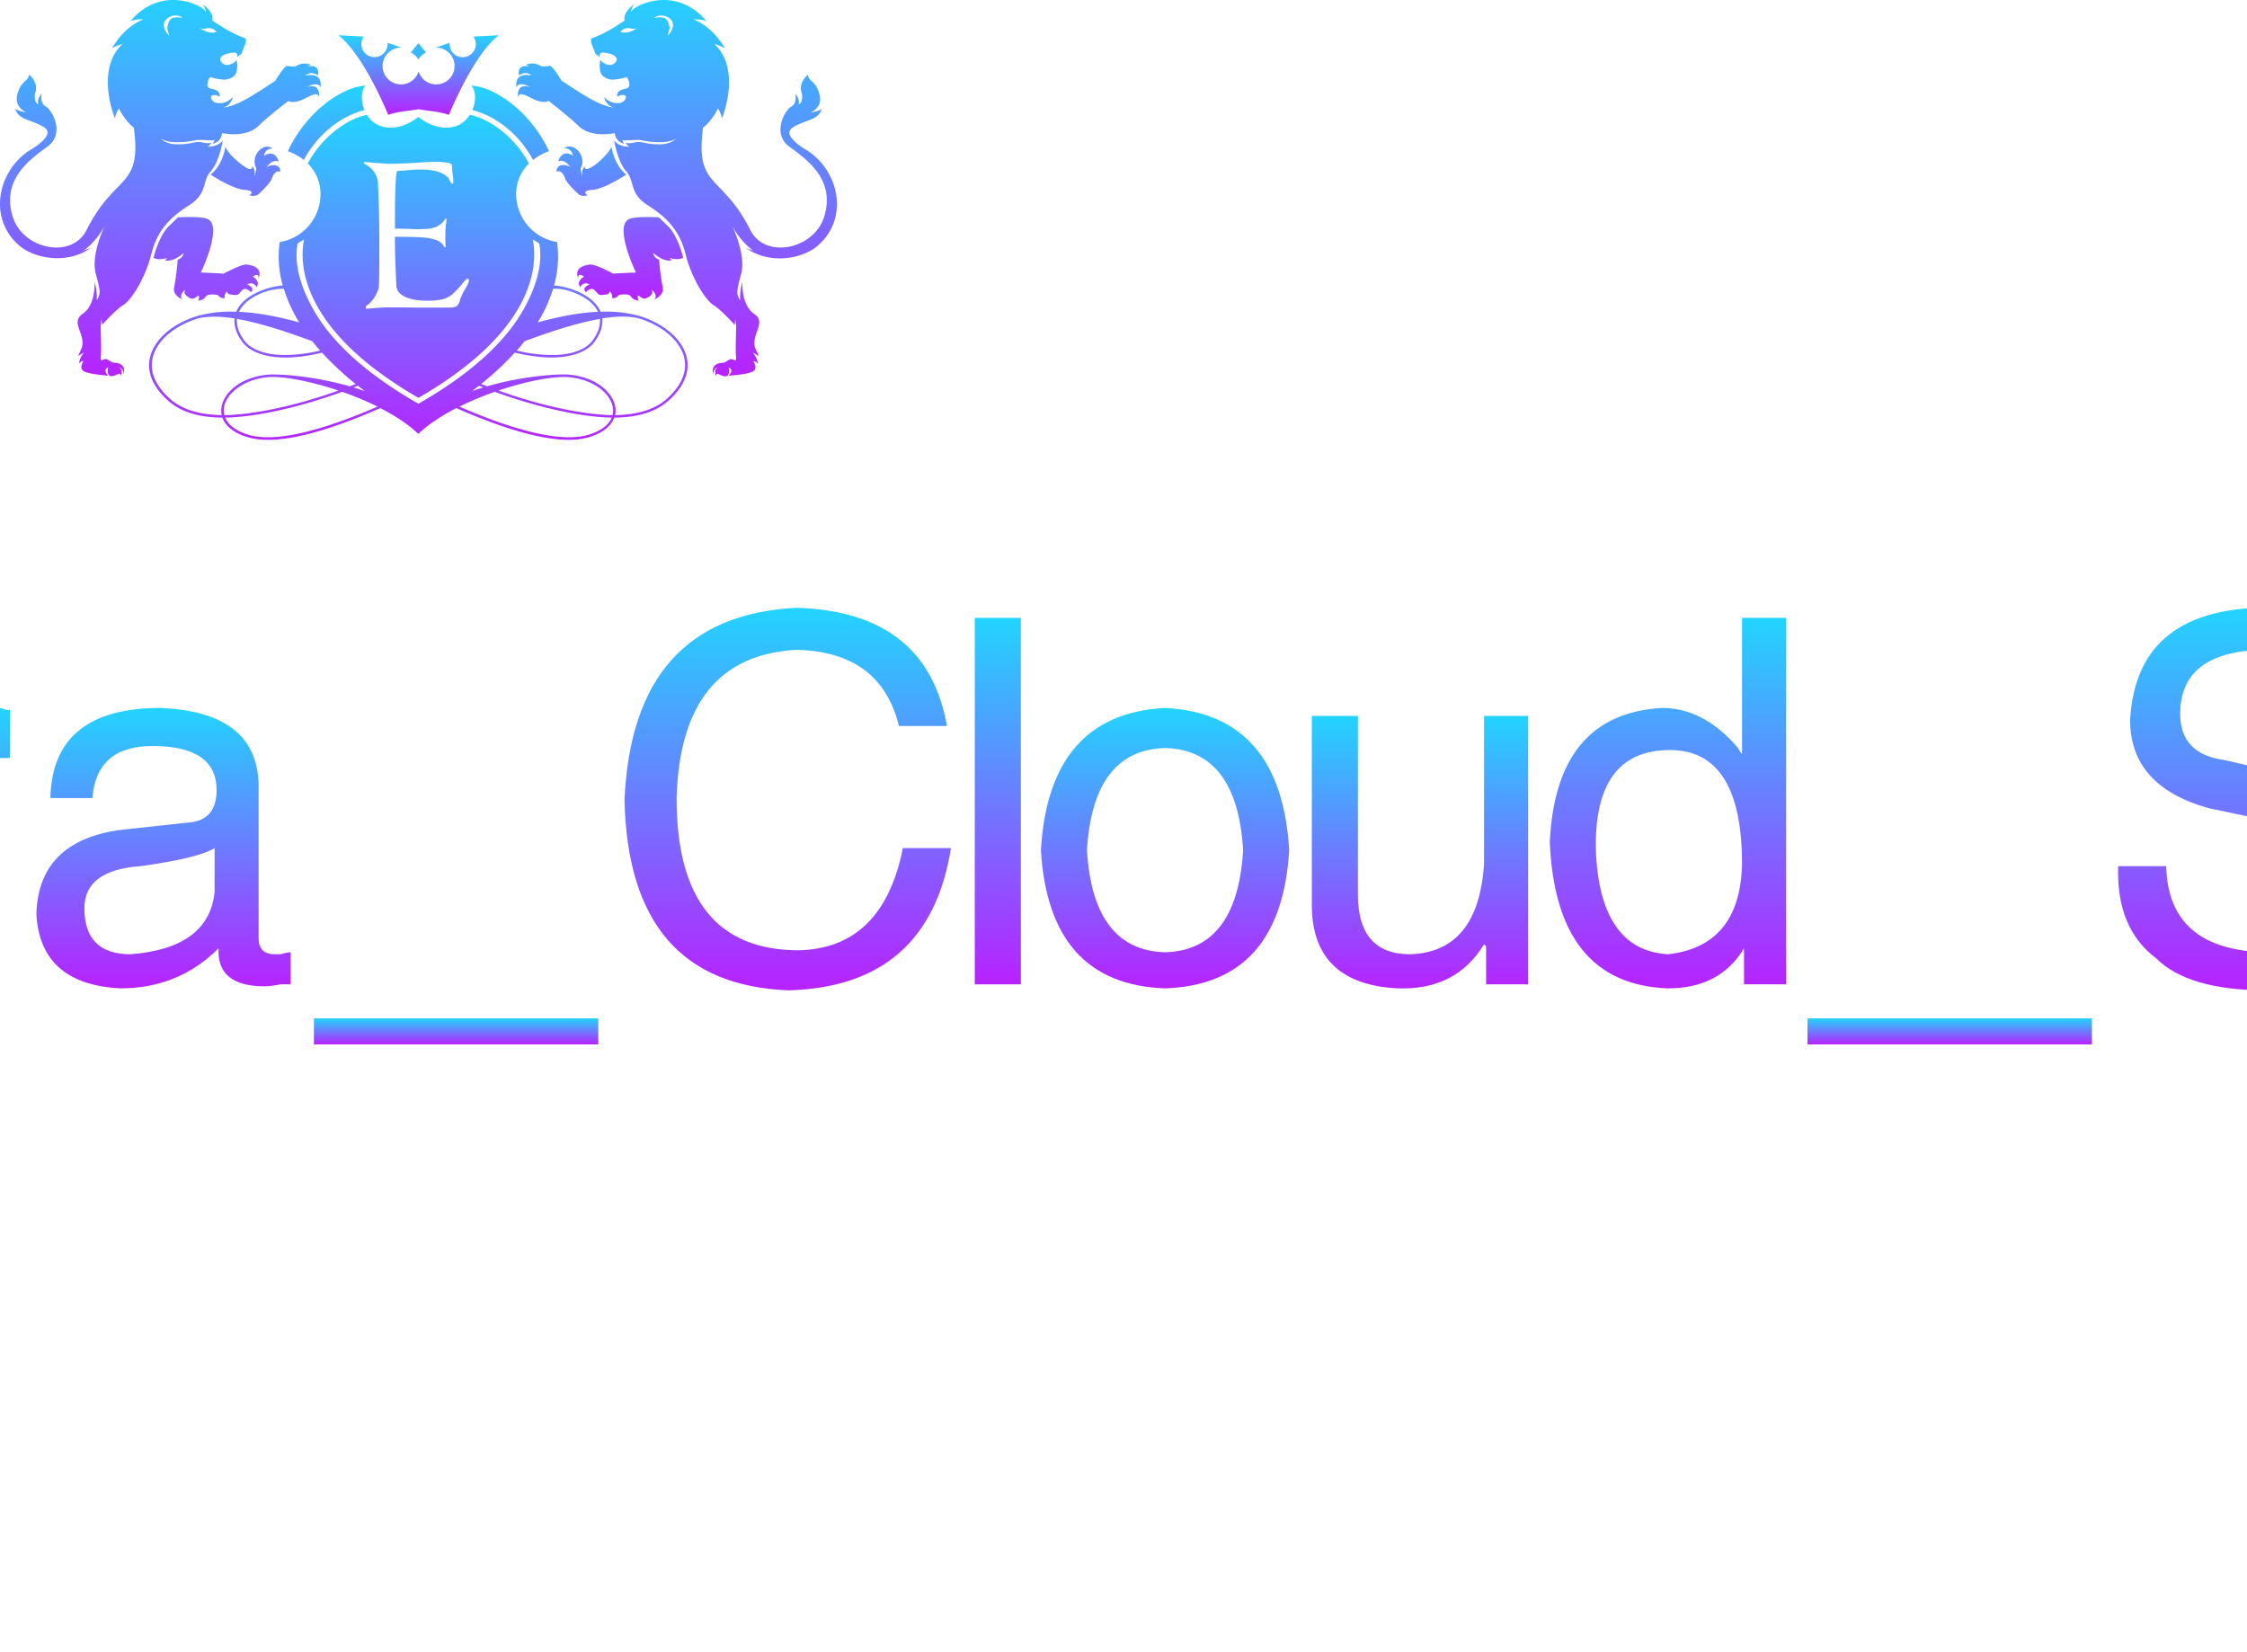 <svg data-v-0dd9719b="" version="1.0" xmlns="http://www.w3.org/2000/svg" xmlns:xlink="http://www.w3.org/1999/xlink" width="100%" height="100%" viewBox="0 0 340 250" preserveAspectRatio="xMidYMid meet" color-interpolation-filters="sRGB" style="margin: auto;"> <rect data-v-0dd9719b="" x="0" y="0" width="100%" height="100%" fill="none" fill-opacity="1" class="background"></rect> <!----> <g data-v-0dd9719b="" fill="#b722ff" class="iconlinesvg-g iconlinesvg" transform="translate(-198.501,91.725)"><g class="tp-name" fill="url(#6e5070f8-615a-49ac-a54e-71e6f4d9c800)"><g transform="translate(0, 0)"><g mask="url(#7f1f3fea-67de-4e7e-b0bc-19398dfe5621)"><g class="imagesvg"><g><rect fill="url(#6e5070f8-615a-49ac-a54e-71e6f4d9c800)" fill-opacity="0" stroke-width="2" x="0" y="0" width="126.638" height="66.551" class="image-rect"></rect> <svg x="0" y="0" width="126.638" height="66.551" filtersec="colorsb4001011926" class="image-svg-svg primary" style="overflow: visible;"><svg data-name="0fb12958-8c27-4b95-a16f-2c2f08c8c6c1" xmlns="http://www.w3.org/2000/svg" viewBox="0 0.003 493.69 259.445"><title>33</title><path d="M278.65 64.9c13.88 3.61 27.59 14.17 35.78 29.44a32.52 32.52 0 0 1 9.45-5.13c-10.26-22.2-30.94-37.82-45.88-38.7 2.81 3.02 2.87 9.08.65 14.39zM215 64.9c-13.88 3.61-27.59 14.17-35.78 29.44a32.58 32.58 0 0 0-9.43-5.13c10.26-22.2 30.94-37.82 45.83-38.7-2.74 3.02-2.81 9.08-.62 14.39zM346.59 115.2s-4.44-2.67 2.84-3.2 20-9 20-9c-7.46-6-8.7-16.49-8.7-16.49-2.15 5.5-16.27 17.57-15.9 11.5-1.38 1.68-1.59 3.78-1.33 6.75l-1.06-5.33c4.08-6.8-3.74-16.09-9.59-12 5 .27 5 4.35 5 4.35-6.66-4.18-8.53 3.37-8.53 3.37 3.32-1.08 5.46 1.32 7.11 3.29-6.15-2.86-8.48.53-8 2.84 2.28-1.17 4.27 1.75 5 4.18 1.15 3 7.55 8.79 7.55 8.79 1.3 1.38 3.29 1.57 5.61.95zM388.62 128.21s-12.76-.78-17.16.85c-9.86 3.64 3.68 31.72 3.68 31.72s-13.35.45-13.18.72-10.6-5.88-14-5.44-9.48 1.87-6.82 8.27c0 0-.8-4 3.38-1.16 0 0-4.8 2.49-2.31 6.22 0 0 2-3.82 5.6-1.51 0 0-5 1.51-2.22 4.53 0 0 3-3.55 5.33-1.07s2 2.94 5.33 2.58 2.75-.91 3.64-1.91c0 0 1.78 2 1.06 3.73 0 0 1.85.89 4.26-1.78 0 0 5.69-1.07 6.94.89s3 2.22 4.62 2.49a4.44 4.44 0 0 1-.58-2.52c.34-1.8 2.4 2.59 5.47.92s3.55-3.11 2.84-4.44 4.53 3.29 1.16 5.51c0 0 6.3-2.49 5.24-7.28a153.59 153.59 0 0 1-2.09-16.26c.09-.27-3.11-.8-3.47-4.09 0 0 5.77 5.6 11 4.35l-1.53-1.4s5.42 1.74 8.17-.13c0 0-2.53-11.21-8.13-17.78z" fill="url(#6e5070f8-615a-49ac-a54e-71e6f4d9c800)"></path><path d="M486.1 128.01c-6.11 19.21-34.79 25-43.48 7.7-16.81-33.47-32.73-24.27-27.88-60.45 2.73-1.84 7.15-7.54 8.72-11.27 0 0 2.37 3.41 2.28 6 0 .53 12.17-28.8-4.38-44.07a33.52 33.52 0 0 1 6.24 2.5c-2.27-3.75-8.2-12.85-18.4-16.94a17.63 17.63 0 0 1 7.4 1s-12.46-17.76-35.27-10.9c0 0-8.06 2.61-8.88 5.51 0 0-.61-1.34 1.65-4.58 0 0-6.86 4.58-5.64 9.58-7.45 5-12.14 7.83-19.53 10.53-.85 1.54-.11 2.88 2.35 9.19l2.46 1.82s-.62-2.25 1.32-2.57 12.43 1.62 7.43 6.26c-3 2.77-8.45-1-8.3-2.15a14.84 14.84 0 0 0 0 7.18c.94 4.18 6.81 4.66 6.81 4.66a32 32 0 0 0 8.51-1.51c.77.68 1.27 1.27 1.82 4.31a2.51 2.51 0 0 1-1.82 2.43c-5 .85-5.71 2.67-5.43 4.88a6.16 6.16 0 0 1 3.7-1.11c2.85.37 1.09 4.06-1.79 4.63-2.61.5-6.13.27-9.68-3.46 0 0 1 5.16 5.87 6.26-7.59-.77-15.81-5.86-30.91-15.86 0 0-5.42-9.15-7.11-8.71a21.19 21.19 0 0 1-4.62.36c-5-3.29-9.15-1-9.15-1l1.78 1c-7.82-1.51-6 5.21-6 5.21 4.66-3.06 7.29.11 7.29.11-11.1-2.21-8.71 7.29-8.71 7.29.4-3.65 5.64-1.84 7.73-.53-8.26-2.58-6.93 6-6.93 6 .72-3.22 4-1.42 8.88 1.06 6.4 3.1 9.15 1.16 9.15 1.16S335.81 68.9 341 74.07c7.65 7.7 21.68 4.44 21.68 4.44.44 4.13 3 5.38 5.42 6.4 0 0-1.2-2.49-.93-2.49.88.81 2.13.25 10 .08 8.18 1.79 17.14 2.15 21.54-.7 0 0-2.71 3.24-9.37 3.33-9 .12-10.62-2.18-15-1.11s-5.47-.05-5.47-.05a6.31 6.31 0 0 0 2.4 2.58c-6.48.18-9-3.68-9-3.68s2 12.57 7.17 18.25S371 114.01 382 121.01s18.83 14.57 22.39 28.87 11.82 27.27 16.61 30.2c3.88 2.37 10.14 9.1 12.4 11.61l.35-3.44.51 4.39s-.47 15.15-.11 17.55-.62 2.4-.62 2.4c-2.4-1.25-3.11-.53-3.11-.53l-3.2 1.87c-9.68.18-6.13 7.46-6.13 7.46a3.71 3.71 0 0 1 2.25-4.74h.14c-2.61 1.39-1.23 5.33-1.23 5.33.27-3.29 2.4-.09 5.59 0s2-5.24 2-5.24c3.82 2-.62 5 .18 4.89s9.77-.62 13.68-2.31.62-6.31.62-6.31a2.69 2.69 0 0 1 2.49 1.6c.53-2.49-2.67-6.66-2.67-6.66l3.46 2.13-1.6-3.55c-4.26-8.44 6.84-15.9-1.06-21.32s-7-18.74-7-18.74c-1.69 4.71-1.33 10.84-1.33 10.84-1.69-3.73-2.93-3.2.53-15.55 2.62-9.34-2.48-22.48-5.12-28.33a44.15 44.15 0 0 0 12.32 14.47l-4.27-1.6c14.86 10.5 34.58 5.84 42.73-1.77 18-16 12.14-43.39-6.29-55.54 0 0-16.38-9-8.87-13.76s15-4.1 17.06-10.92a15.14 15.14 0 0 1-6.48 2s7.51-2.73 5.12-10.92-5.8-6.48-6.82-11.26c0 0-6.14 4.78-3.41 11.26 0 0 .68 5.46-2 6.14 0 0 1-3.07-2-6.14 0 0 1.36 5.46-2.39 7.51s-11.6 16-1 23.7 27.28 19.58 20.38 41.41zm-110.78-111c-1.63.79-5.24 3.18-9.36 1.85a5.57 5.57 0 0 1 5.3-2.21c1.74.29 2.27.53 3.53.29a5.54 5.54 0 0 0 1.7-.58 9.3 9.3 0 0 1-1.17.65zm18.49 4.23l1.19-4.72s-.5-4.49-2.67-5.69-6.3-.25-6.3-.25c3.68-3.93 16.97.62 7.78 10.62zM147.08 115.2s4.44-2.67-2.84-3.2-20-9-20-9c7.46-6 8.7-16.49 8.7-16.49 1.87 4.8 9.51 10.9 12.79 12.67s3.11-1.17 3.11-1.17c1.38 1.68 1.59 3.78 1.33 6.75l1.06-5.33a9 9 0 0 1 1.45-10.42c4-4.44 8.17-1.51 8.17-1.51-5 .27-5 4.35-5 4.35 6.66-4.18 8.53 3.37 8.53 3.37-3.33-1.08-5.46 1.32-7.11 3.29 6.15-2.86 8.48.53 8 2.84-2.28-1.17-4.28 1.75-5 4.18-1.15 3-7.55 8.79-7.55 8.79-1.33 1.31-3.31 1.5-5.64.88zM105 128.21s12.75-.78 17.15.85c9.86 3.64-3.68 31.72-3.68 31.72s13.35.45 13.17.72 10.61-5.88 14-5.44 9.48 1.87 6.82 8.27c0 0 .8-4-3.38-1.16 0 0 4.8 2.49 2.31 6.22 0 0-2-3.82-5.6-1.51 0 0 5 1.51 2.22 4.53 0 0-3-3.55-5.33-1.07s-2 2.94-5.33 2.58-2.75-.89-3.64-1.87c0 0-1.77 2-1.06 3.73 0 0-1.85.89-4.26-1.78 0 0-5.7-1.07-6.94.89s-3 2.22-4.62 2.49a3.93 3.93 0 0 0 .53-2.75c-.35-1.24-2.49 2.75-5.42 1.15s-3.55-3.11-2.84-4.44-4.53 3.29-1.16 5.51c0 0-6.31-2.49-5.24-7.28a154.34 154.34 0 0 0 2.13-16.26c-.09-.27 3.11-.8 3.47-4.09 0 0-5.77 5.6-11 4.35l1.46-1.4s-5.42 1.74-8.17-.13c0 0 2.53-11.21 8.13-17.78z" fill="url(#6e5070f8-615a-49ac-a54e-71e6f4d9c800)"></path><path d="M7.57 128.01c6.12 19.21 34.79 25 43.48 7.7 16.89-33.7 32.76-24.1 27.88-60.44-2.73-1.84-7.12-7.54-8.72-11.3 0 0-2.37 3.41-2.28 6 0 .53-12.17-28.8 4.38-44.07a33.52 33.52 0 0 0-6.24 2.5c2.27-3.75 8.2-12.85 18.4-16.94a17.62 17.62 0 0 0-7.4 1S89.53-5.28 112.35 1.58c0 0 8.06 2.61 8.88 5.51 0 0 .61-1.34-1.65-4.58 0 0 6.86 4.58 5.65 9.58 7.45 5 12.14 7.83 19.53 10.53.85 1.54.11 2.88-2.36 9.19l-2.46 1.82s.62-2.25-1.31-2.57-12.44 1.62-7.43 6.26c3 2.77 8.45-1 8.3-2.15a14.84 14.84 0 0 1 0 7.18c-.94 4.18-6.86 4.66-6.86 4.66a32 32 0 0 1-8.51-1.51c-.77.68-1.27 1.27-1.82 4.31a2.51 2.51 0 0 0 1.82 2.43c5 .85 5.71 2.67 5.43 4.88a5.41 5.41 0 0 0-4.35-.89c-1.77.8-.18 3.91 2.49 4.44s6.13.27 9.68-3.46c0 0-1 5.16-5.86 6.26 8.1-.82 17.27-6.83 30.91-15.86 0 0 5.42-9.15 7.11-8.71a21.17 21.17 0 0 0 4.62.36c5-3.29 9.15-1 9.15-1l-1.77 1c7.82-1.51 6 5.21 6 5.21-4.66-3.06-7.29.11-7.29.11 11.1-2.21 8.71 7.29 8.71 7.29-.4-3.65-5.64-1.84-7.73-.53 8.26-2.58 6.93 6 6.93 6-.72-3.22-4-1.42-8.88 1.06-6.4 3.1-9.15 1.16-9.15 1.16s-12.32 9.34-17.45 14.51C145 81.77 131 78.51 131 78.51c-.44 4.13-3 5.38-5.42 6.4 0 0 1.2-2.49.93-2.49-.88.81-2.13.25-10 .08-8.17 1.79-17.14 2.15-21.54-.7 0 0 2.71 3.24 9.37 3.33 9.05.12 10.62-2.18 15-1.11s5.51-.09 5.51-.09a6.3 6.3 0 0 1-2.4 2.58c6.49.18 9-3.68 9-3.68s-2 12.57-7.17 18.25-1.63 12.93-12.64 19.93-18.83 14.57-22.39 28.87-11.81 27.23-16.61 30.13c-3.88 2.37-10.14 9.1-12.4 11.61l-.35-3.44-.51 4.39s.47 15.15.11 17.55.62 2.4.62 2.4c2.4-1.25 3.11-.53 3.11-.53l3.2 1.87c9.68.18 6.13 7.46 6.13 7.46a3.72 3.72 0 0 0-2.27-4.75h-.12c2.61 1.39 1.23 5.33 1.23 5.33-.27-3.29-2.4-.09-5.6 0s-2-5.24-2-5.24c-3.82 2 .62 5-.18 4.89s-9.77-.62-13.68-2.31-.62-6.31-.62-6.31a2.69 2.69 0 0 0-2.49 1.6c-.53-2.49 2.67-6.66 2.67-6.66l-3.41 2.14 1.6-3.55c4.26-8.44-6.84-15.9 1.07-21.32s7-18.74 7-18.74c1.69 4.71 1.33 10.84 1.33 10.84 1.69-3.73 2.93-3.2-.53-15.55-2.62-9.34 2.48-22.48 5.12-28.33a44.15 44.15 0 0 1-12.32 14.47l4.27-1.6c-14.86 10.46-34.62 5.78-42.73-1.81-18-16-12.14-43.39 6.29-55.54 0 0 16.38-9 8.87-13.76S11.05 71.01 9 64.2a15.14 15.14 0 0 0 6.48 2S8 63.47 10.35 55.28s5.8-6.48 6.83-11.26c0 0 6.14 4.78 3.41 11.26 0 0-.68 5.46 2 6.14 0 0-1-3.07 2-6.14 0 0-1.36 5.46 2.39 7.51s11.6 16 1 23.7S.62 106.18 7.57 128.01zm110.78-111c1.63.79 5.24 3.18 9.36 1.85a5.57 5.57 0 0 0-5.3-2.21c-1.74.29-2.27.53-3.52.29a5.5 5.5 0 0 1-1.7-.58 9.18 9.18 0 0 0 1.16.65zM99.81 21.2l-1.17-4.68s.49-4.49 2.67-5.69 6.3-.25 6.3-.25c-3.61-3.92-16.96.61-7.8 10.62zM246.81 35.14a10 10 0 0 1 4.53-4.13l-4.53-5.57-4.48 5.57a9.94 9.94 0 0 1 4.48 4.13z" fill="url(#6e5070f8-615a-49ac-a54e-71e6f4d9c800)"></path><path d="M246.81 64.42c6.1 1.14 12.39 1.3 18 3.35 0 0 14.24-35.36 29.43-47l-15 .81a7.71 7.71 0 1 1-14 4.41v-.78L257 28.1a10.85 10.85 0 1 1-10.08 14 10.85 10.85 0 1 1-10.08-14l-8.28-2.89a7.71 7.71 0 1 1-14-3.63l-15-.81c15.19 11.63 29.43 47 29.43 47 5.46-2.05 11.74-2.21 17.82-3.35z" fill="url(#6e5070f8-615a-49ac-a54e-71e6f4d9c800)"></path><path d="M377.3 186.43l-.07.22.06-.22a73.11 73.11 0 0 0-23-2.52c-2.57-6.25-9.58-11.27-19.89-14.21l-.2.68.18-.68a54.74 54.74 0 0 0-7.56-1.35 61.38 61.38 0 0 0 1.76-25.56C306 138.91 296.66 111.7 312 96.43c-8.19-15.3-22.58-26.15-34.88-28.72-6.44 10.36-20 9.49-30.35 1.26-10.67 8.54-24.09 8.78-30.36-1.24-12.3 2.57-26.69 13.41-34.88 28.72a25.1 25.1 0 0 1 7.55 18.21A28.75 28.75 0 0 1 165 142.81a61.45 61.45 0 0 0 1.78 25.54 54.67 54.67 0 0 0-7.56 1.35l.18.68-.2-.68c-10.31 2.94-17.31 8-19.89 14.21a73.12 73.12 0 0 0-23 2.52l.06.22-.07-.22c-23 6.91-40.81 28.61-17.22 49.84 8.22 7.4 19.85 10 32.08 10.07 1.83 5.06 7 9.19 14.91 11.55 15.53 4.65 41.8-1.12 78.25-17.15 8.75 4.49 16.62 9.63 22.42 15.22 5.81-5.58 13.68-10.72 22.43-15.22 36.45 16 62.72 21.8 78.25 17.15 7.87-2.36 13.08-6.49 14.91-11.55 12.23-.09 23.86-2.67 32.08-10.07 23.7-21.26 5.85-42.93-17.11-49.84zm-28 14.78c-1.72 2.24-7.21 7.54-21.13 8.17a86.55 86.55 0 0 1-23.33-2.6q2.46-2.78 4.62-5.5c16.44-6.09 31.6-10.94 44.4-13.15.36 4.12-1.15 8.58-4.59 13.08zm-15.38-30.12h.08c9.57 2.72 16.13 7.25 18.7 12.84-11 .5-22.84 2.73-35.52 6.26a86 86 0 0 0 9.09-19.89 28.88 28.88 0 0 1 7.57.79zm-118.5-75.51q4.78.42 9 .73t6.3.31q1.66 0 4.58-.1t7.18-.31l2.91-.21q7.59-.52 11-.52a52.94 52.94 0 0 1 7.34.42q2.86.42 2.86 1.77a37.24 37.24 0 0 0 .52 5.62 36.14 36.14 0 0 1 .31 4.06q0 .94-.62.94c-.42 0-.87-.48-1.35-1.46a14.33 14.33 0 0 0-.73-1.46q-1.56-2.29-5.72-3.85t-12-1.51q-2.08 0-6.66.42-4.06.31-6.14.42a25 25 0 0 0-.73 5.52l-.1 1.87q-.21 4.27-.31 9.37t-.1 17.28q2.7 0 7.18.1 4.89.21 6.76.21a15.42 15.42 0 0 0 2.08-.1h2a19.9 19.9 0 0 0 6.61-1.4 11.91 11.91 0 0 0 5.11-4.69h.73q-.11 1.46-.31 2.91-.21 1.67-.31 3t-.1 3v3.85q0 1 .21 4.06h-.73a8.41 8.41 0 0 0-4.73-4.16 26.44 26.44 0 0 0-7.44-1.56q-5.31-.41-17.07-.42v.32q0 7.39.21 13.37t.62 14.83a6.63 6.63 0 0 0 1.93 4.63 12.19 12.19 0 0 0 4.53 2.81 25.46 25.46 0 0 0 5.76 1.36 51 51 0 0 0 6.14.36 43.1 43.1 0 0 0 8.22-.68 14.79 14.79 0 0 0 6.35-3 49.18 49.18 0 0 0 6.14-6.56q2.29-2.7 2.81-2.71a.83.83 0 0 1 .94.94 5.07 5.07 0 0 1-.57 2.13q-.57 1.2-1.82 3.38a29.77 29.77 0 0 0-3 6.45v.21a6 6 0 0 1-1.66 2.91q-1.15 1-4.58 1h-15.83q-6.56 0-11.55-.1h-9.37q-2.08 0-4.84.21l-6.61.52-.94.1v-1.67a10.33 10.33 0 0 0 2.6-2 18.1 18.1 0 0 0 2.5-3.17 21.8 21.8 0 0 0 1.87-3.7 9.57 9.57 0 0 0 .73-3.43q.21-8 .21-13.22v-14.75q0-8-.21-16.34t-.62-16.13a12.76 12.76 0 0 0-2.08-6.14 14.9 14.9 0 0 0-5.93-5l-.21-1.14zm-48 74.74a86 86 0 0 0 9.1 19.89c-12.68-3.52-24.49-5.76-35.52-6.26 3.75-8.26 16.61-13.8 26.38-13.63zm-27.61 17.81c12.79 2.21 28 7.06 44.4 13.15q2.16 2.72 4.62 5.5a86.55 86.55 0 0 1-23.33 2.6c-13.92-.64-19.41-5.93-21.13-8.17-3.37-4.5-4.92-8.96-4.56-13.08zm-9 56.73c-11.73-.15-22.82-2.65-30.63-9.68-22.75-20.48-5.11-40.79 16.63-47.34 6.79-1.64 14.69-1.05 21.56 0-.48 4.52 1.14 9.36 4.84 14.21 2.23 2.92 13.26 14 46.78 6a171.78 171.78 0 0 0 19.82 18.47l-3.48 1.37c-16.35-4.7-34.11-7-46-7-20.33.77-31.82 13.74-29.52 23.97zm80.31-17.31q2 1.59 4.14 3.19c-2.2-.78-4.43-1.51-6.67-2.19zm-50.47-5.18c9.43 0 24 3 39 8-28.52 10.26-53.3 14.42-67.3 14.49-2.84-11.32 12.36-22.44 28.3-22.49zm-14.05 34.11c-7.24-2.17-12-5.73-13.77-10.15 14.8-.14 40.34-4.75 69-15.21a183.14 183.14 0 0 1 20.86 8.73c-25.4 11-57.62 22.17-76.1 16.63zm100.21-18.33c-31.28-17.83-52.61-37.41-63.43-58.22-8.85-17-9.25-28.54-7.84-36.34l3.79-2.34c-1.41 7.24-2 20.63 6.68 37.27 10.38 20 30.82 38.84 60.81 56.16 30-17.32 50.42-36.2 60.8-56.16 8.66-16.65 8.1-30 6.69-37.27l3.79 2.34c1.41 7.8 1 19.33-7.84 36.34-10.81 20.81-32.15 40.39-63.45 58.22zm35.72-10.6l2.53 1c-2.24.68-4.47 1.4-6.67 2.19q2.15-1.59 4.16-3.18zm64.53 28.92c-18.48 5.54-50.7-5.59-76.06-16.62a183 183 0 0 1 20.85-8.73c28.64 10.46 54.18 15.07 69 15.21-1.79 4.42-6.53 8-13.77 10.15zm14.25-11.61c-14-.06-38.78-4.23-67.3-14.49 11.29-3.81 27.44-8 39.31-8 18.55.7 30.49 12.6 28 22.5zm32.16-9.68c-7.81 7-18.89 9.53-30.63 9.68 2.3-10.23-9.21-23.2-29.46-24-11.93 0-29.69 2.29-46 7l-3.57-1.34a171.77 171.77 0 0 0 19.84-18.51c33.52 8 44.54-3 46.78-6 3.7-4.84 5.31-9.69 4.84-14.21 6.87-1.09 14.77-1.68 21.56 0 21.77 6.55 39.42 26.87 16.66 47.35z" fill="url(#6e5070f8-615a-49ac-a54e-71e6f4d9c800)"></path></svg></svg> <!----></g></g><rect v-gra="id" width="138.638" height="78.551" transform="translate(-6, -6)" style="pointer-events:none;" fill="url(#W0QOtPm15BkXy4NNLLrPW)"></rect></g></g><g transform="translate(129, 0.245)"><g data-gra="path-name" fill="url(#6e5070f8-615a-49ac-a54e-71e6f4d9c800)" transform="scale(1)"><path d="M5.15-55.45L12.12-55.45L12.12 0L5.15 0L5.15-55.45Z" transform="translate(-5.152, 56.97)"></path></g></g><g transform="translate(139, 0.245)"><g data-gra="path-name" fill="url(#6e5070f8-615a-49ac-a54e-71e6f4d9c800)" transform="scale(1)"><path d="M2.73-20.30L2.73-20.30Q3.94-40.91 21.52-41.82L21.52-41.82Q39.09-40.91 40.30-20.30L40.30-20.30Q39.09 0 21.52 0.61L21.52 0.61Q3.94 0 2.73-20.30ZM9.70-20.30L9.70-20.30Q10.61-5.15 21.52-4.85L21.52-4.85Q32.42-5.15 33.33-20.30L33.33-20.30Q32.42-35.45 21.52-35.76L21.52-35.76Q10.61-35.45 9.70-20.30Z" transform="translate(-2.727, 56.97)"></path></g></g><g transform="translate(180, 0.245)"><g data-gra="path-name" fill="url(#6e5070f8-615a-49ac-a54e-71e6f4d9c800)" transform="scale(1)"><path d="M12.73-23.64L12.73-23.64L12.73 0L5.76 0L5.76-40.61L12.42-40.61L12.42-33.64Q16.97-41.82 23.94-41.82L23.94-41.82Q24.55-41.82 25.15-41.52L25.15-41.52Q25.45-41.52 25.76-41.52L25.76-41.52L25.76-34.24L23.03-34.24Q13.33-33.64 12.73-23.64Z" transform="translate(-5.758, 56.97)"></path></g></g><g transform="translate(204, 0.245)"><g data-gra="path-name" fill="url(#6e5070f8-615a-49ac-a54e-71e6f4d9c800)" transform="scale(1)"><path d="M11.21-28.18L11.21-28.18L4.85-28.18Q5.15-41.82 21.52-41.82L21.52-41.82Q36.06-41.21 36.36-30.30L36.36-30.30L36.36-6.97Q36.36-4.55 38.79-4.55L38.79-4.55Q39.09-4.55 39.70-4.55L39.70-4.55Q40.61-4.85 41.21-4.85L41.21-4.85L41.21 0Q40.61 0 39.70 0L39.70 0Q38.18 0.30 37.27 0.30L37.27 0.30Q30.00 0.30 30.30-5.45L30.30-5.45Q24.24 0.61 15.45 0.61L15.45 0.61Q3.33 0 2.73-10.61L2.73-10.61Q3.03-21.52 15.15-23.33L15.15-23.33L26.36-24.55Q30.00-25.15 30.00-29.39L30.00-29.39Q30.00-36.06 20.30-36.06L20.30-36.06Q11.82-36.06 11.21-28.18ZM29.70-13.94L29.70-13.94L29.70-20.61Q27.27-19.09 18.48-17.88L18.48-17.88Q10.00-17.27 10.00-11.52L10.00-11.52Q10.00-4.55 16.97-4.55L16.97-4.55Q28.79-5.45 29.70-13.94Z" transform="translate(-2.727, 56.97)"></path></g></g><g transform="translate(246, 0.245)"><g data-gra="path-name" fill="url(#6e5070f8-615a-49ac-a54e-71e6f4d9c800)" transform="scale(1)"><path d="M43.03 5.15L43.03 9.09L0 9.09L0 5.15L43.03 5.15Z" transform="translate(0, 56.97)"></path></g></g><g transform="translate(293, 0.245)"><g data-gra="path-name" fill="url(#6e5070f8-615a-49ac-a54e-71e6f4d9c800)" transform="scale(1)"><path d="M52.12-39.09L52.12-39.09L44.85-39.09Q42.12-50.30 29.39-50.61L29.39-50.61Q11.82-49.70 11.21-28.18L11.21-28.18Q11.21-5.15 29.70-5.15L29.70-5.15Q42.42-5.45 45.45-20.61L45.45-20.61L52.73-20.61Q49.39 0.30 28.18 0.91L28.18 0.91Q3.94 0 3.33-27.88L3.33-27.88Q4.55-55.76 29.39-56.97L29.39-56.97Q49.09-56.36 52.12-39.09Z" transform="translate(-3.333, 56.97)"></path></g></g><g transform="translate(346, 0.245)"><g data-gra="path-name" fill="url(#6e5070f8-615a-49ac-a54e-71e6f4d9c800)" transform="scale(1)"><path d="M5.15-55.45L12.12-55.45L12.12 0L5.15 0L5.15-55.45Z" transform="translate(-5.152, 56.97)"></path></g></g><g transform="translate(356, 0.245)"><g data-gra="path-name" fill="url(#6e5070f8-615a-49ac-a54e-71e6f4d9c800)" transform="scale(1)"><path d="M2.73-20.30L2.73-20.30Q3.94-40.91 21.52-41.82L21.52-41.82Q39.09-40.91 40.30-20.30L40.30-20.30Q39.09 0 21.52 0.61L21.52 0.61Q3.94 0 2.73-20.30ZM9.70-20.30L9.70-20.30Q10.61-5.15 21.52-4.85L21.52-4.85Q32.42-5.15 33.33-20.30L33.33-20.30Q32.42-35.45 21.52-35.76L21.52-35.76Q10.61-35.45 9.70-20.30Z" transform="translate(-2.727, 56.97)"></path></g></g><g transform="translate(397, 0.245)"><g data-gra="path-name" fill="url(#6e5070f8-615a-49ac-a54e-71e6f4d9c800)" transform="scale(1)"><path d="M37.88-40.61L37.88 0L31.52 0L31.52-5.76L31.21-6.06Q26.97 0.91 18.18 0.61L18.18 0.61Q5.45 0 5.15-11.52L5.15-11.52L5.15-40.61L12.12-40.61L12.12-13.64Q12.12-4.55 20.00-4.55L20.00-4.55Q30.30-4.85 31.21-18.18L31.21-18.18L31.21-40.61L37.88-40.61Z" transform="translate(-5.152, 56.97)"></path></g></g><g transform="translate(433, 0.245)"><g data-gra="path-name" fill="url(#6e5070f8-615a-49ac-a54e-71e6f4d9c800)" transform="scale(1)"><path d="M31.82-55.45L38.48-55.45L38.48 0L32.12 0L32.12-5.45Q28.48 0.61 20.61 0.61L20.61 0.61Q3.64 0 2.73-21.52L2.73-21.52Q3.64-40.91 19.70-41.82L19.70-41.82Q26.06-41.82 31.21-35.76L31.21-35.76Q31.52-35.15 31.82-34.85L31.82-34.85L31.82-35.15L31.82-55.45ZM9.70-20.30L9.70-20.30Q10.30-5.15 20.61-4.55L20.61-4.55Q31.52-5.76 31.82-18.18L31.82-18.18Q31.82-35.45 20.91-35.45L20.91-35.45Q9.39-35.45 9.70-20.30Z" transform="translate(-2.727, 56.97)"></path></g></g><g transform="translate(472, 0.245)"><g data-gra="path-name" fill="url(#6e5070f8-615a-49ac-a54e-71e6f4d9c800)" transform="scale(1)"><path d="M43.03 5.15L43.03 9.09L0 9.09L0 5.15L43.03 5.15Z" transform="translate(0, 56.97)"></path></g></g><g transform="translate(519, 0.245)"><g data-gra="path-name" fill="url(#6e5070f8-615a-49ac-a54e-71e6f4d9c800)" transform="scale(1)"><path d="M46.36-39.39L46.36-39.39L39.39-39.39Q38.79-50.00 25.45-50.61L25.45-50.61Q13.03-50.30 13.03-40.91L13.03-40.91Q13.03-34.85 19.70-33.94L19.70-33.94L35.45-30.30Q47.88-27.27 47.88-15.15L47.88-15.15Q47.58 0.30 26.06 0.91L26.06 0.91Q14.24 0.91 9.39-3.94L9.39-3.94Q3.33-8.48 3.64-17.88L3.64-17.88L10.91-17.88Q11.21-5.15 26.06-4.85L26.06-4.85Q40.61-5.15 40.91-14.24L40.91-14.24Q42.12-21.82 28.79-24.24L28.79-24.24L17.27-26.67Q5.45-30.00 5.45-40.00L5.45-40.00Q6.36-56.36 24.85-56.97L24.85-56.97Q45.76-56.97 46.36-39.39Z" transform="translate(-3.636, 56.97)"></path></g></g><g transform="translate(567, 0.245)"><g data-gra="path-name" fill="url(#6e5070f8-615a-49ac-a54e-71e6f4d9c800)" transform="scale(1)"><path d="M20.00-40.61L20.00-34.85L13.33-34.85L13.33-8.48Q13.33-5.15 17.27-5.15L17.27-5.15L20.00-5.15L20.00 0Q18.18 0 15.76 0L15.76 0Q15.15 0 14.85 0L14.85 0Q6.06 0 6.36-7.88L6.36-7.88L6.36-34.85L1.21-34.85L1.21-40.61L6.36-40.61L6.36-51.82L13.33-51.82L13.33-40.61L20.00-40.61Z" transform="translate(-1.212, 56.97)"></path></g></g><g transform="translate(589, 0.245)"><g data-gra="path-name" fill="url(#6e5070f8-615a-49ac-a54e-71e6f4d9c800)" transform="scale(1)"><path d="M11.21-28.18L11.21-28.18L4.85-28.18Q5.15-41.82 21.52-41.82L21.52-41.82Q36.06-41.21 36.36-30.30L36.36-30.30L36.36-6.97Q36.36-4.55 38.79-4.55L38.79-4.55Q39.09-4.55 39.70-4.55L39.70-4.55Q40.61-4.85 41.21-4.85L41.21-4.85L41.21 0Q40.61 0 39.70 0L39.70 0Q38.18 0.30 37.27 0.30L37.27 0.30Q30.00 0.30 30.30-5.45L30.30-5.45Q24.24 0.61 15.45 0.61L15.45 0.61Q3.33 0 2.73-10.61L2.73-10.61Q3.03-21.52 15.15-23.33L15.15-23.33L26.36-24.55Q30.00-25.15 30.00-29.39L30.00-29.39Q30.00-36.06 20.30-36.06L20.30-36.06Q11.82-36.06 11.21-28.18ZM29.70-13.94L29.70-13.94L29.70-20.61Q27.27-19.09 18.48-17.88L18.48-17.88Q10.00-17.27 10.00-11.52L10.00-11.52Q10.00-4.55 16.97-4.55L16.97-4.55Q28.79-5.45 29.70-13.94Z" transform="translate(-2.727, 56.97)"></path></g></g><g transform="translate(631, 0.245)"><g data-gra="path-name" fill="url(#6e5070f8-615a-49ac-a54e-71e6f4d9c800)" transform="scale(1)"><path d="M12.73-23.64L12.73-23.64L12.73 0L5.76 0L5.76-40.61L12.42-40.61L12.42-33.64Q16.97-41.82 23.94-41.82L23.94-41.82Q24.55-41.82 25.15-41.52L25.15-41.52Q25.45-41.52 25.76-41.52L25.76-41.52L25.76-34.24L23.03-34.24Q13.33-33.64 12.73-23.64Z" transform="translate(-5.758, 56.97)"></path></g></g><g transform="translate(655, 0.245)"><g data-gra="path-name" fill="url(#6e5070f8-615a-49ac-a54e-71e6f4d9c800)" transform="scale(1)"><path d="M20.00-40.61L20.00-34.85L13.33-34.85L13.33-8.48Q13.33-5.15 17.27-5.15L17.27-5.15L20.00-5.15L20.00 0Q18.18 0 15.76 0L15.76 0Q15.15 0 14.85 0L14.85 0Q6.06 0 6.36-7.88L6.36-7.88L6.36-34.85L1.21-34.85L1.21-40.61L6.36-40.61L6.36-51.82L13.33-51.82L13.33-40.61L20.00-40.61Z" transform="translate(-1.212, 56.97)"></path></g></g><g transform="translate(677, 0.245)"><g data-gra="path-name" fill="url(#6e5070f8-615a-49ac-a54e-71e6f4d9c800)" transform="scale(1)"><path d="M32.73-12.73L32.73-12.73L39.39-12.73Q38.18-5.76 32.12-1.52L32.12-1.52Q28.79 0.61 21.21 0.61L21.21 0.61Q3.94 0 3.03-19.09L3.03-19.09Q3.64-41.21 22.42-41.82L22.42-41.82Q39.70-41.52 40.00-17.88L40.00-17.88L10.30-17.88Q10.30-4.55 22.12-4.55L22.12-4.55Q30.61-5.15 32.73-12.73ZM10.30-23.33L10.30-23.33L33.03-23.33Q32.12-35.45 21.52-35.45L21.52-35.45Q11.52-34.55 10.30-23.33Z" transform="translate(-3.03, 56.97)"></path></g></g><g transform="translate(717, 0.245)"><g data-gra="path-name" fill="url(#6e5070f8-615a-49ac-a54e-71e6f4d9c800)" transform="scale(1)"><path d="M12.73-23.64L12.73-23.64L12.73 0L5.76 0L5.76-40.61L12.42-40.61L12.42-33.64Q16.97-41.82 23.94-41.82L23.94-41.82Q24.55-41.82 25.15-41.52L25.15-41.52Q25.45-41.52 25.76-41.52L25.76-41.52L25.76-34.24L23.03-34.24Q13.33-33.64 12.73-23.64Z" transform="translate(-5.758, 56.97)"></path></g></g></g> <!----></g><defs v-gra="od"><linearGradient x1="0" y1="1" x2="0" y2="0" id="6e5070f8-615a-49ac-a54e-71e6f4d9c800"><stop offset="0%" stop-color="#b722ff"></stop><stop offset="100%" stop-color="#22d4fe"></stop></linearGradient><filter id="42443b3f1de60f6b6fd3b6a9844b4764" filterUnits="objectBoundingBox"><feColorMatrix type="matrix" values="0 0 0 0 0.996  0 0 0 0 0.996  0 0 0 0 0.996  0 0 0 1 0"></feColorMatrix></filter></defs><defs v-gra="id"><filter id="b65143b9-fee7-4fd4-9b8a-8a8f4c9e47ec" filterUnits="userSpaceOnUse"><feColorMatrix type="matrix" values="0 0 0 0 0.996  0 0 0 0 0.996  0 0 0 0 0.996  0 0 0 1 0"></feColorMatrix></filter><linearGradient x1="0" y1="1" x2="0" y2="0" id="W0QOtPm15BkXy4NNLLrPW"><stop offset="0%" stop-color="#b722ff"></stop><stop offset="100%" stop-color="#22d4fe"></stop></linearGradient><filter id="42443b3f1de60f6b6fd3b6a9844b4764" filterUnits="objectBoundingBox"><feColorMatrix type="matrix" values="0 0 0 0 0.996  0 0 0 0 0.996  0 0 0 0 0.996  0 0 0 1 0"></feColorMatrix></filter></defs><mask v-gra="im" id="7f1f3fea-67de-4e7e-b0bc-19398dfe5621"><g filter="url(#b65143b9-fee7-4fd4-9b8a-8a8f4c9e47ec)"><g class="imagesvg"><g><rect fill="url(#6e5070f8-615a-49ac-a54e-71e6f4d9c800)" fill-opacity="0" stroke-width="2" x="0" y="0" width="126.638" height="66.551" class="image-rect"></rect> <svg x="0" y="0" width="126.638" height="66.551" filtersec="colorsb4001011926" class="image-svg-svg primary" style="overflow: visible;"><svg data-name="0fb12958-8c27-4b95-a16f-2c2f08c8c6c1" xmlns="http://www.w3.org/2000/svg" viewBox="0 0.003 493.69 259.445"><title>33</title><path d="M278.65 64.9c13.88 3.61 27.59 14.17 35.78 29.44a32.52 32.52 0 0 1 9.45-5.13c-10.26-22.2-30.94-37.82-45.88-38.7 2.81 3.02 2.87 9.08.65 14.39zM215 64.9c-13.88 3.61-27.59 14.17-35.78 29.44a32.58 32.58 0 0 0-9.43-5.13c10.26-22.2 30.94-37.82 45.83-38.7-2.74 3.02-2.81 9.08-.62 14.39zM346.59 115.2s-4.44-2.67 2.84-3.2 20-9 20-9c-7.46-6-8.7-16.49-8.7-16.49-2.15 5.5-16.27 17.57-15.9 11.5-1.38 1.68-1.59 3.78-1.33 6.75l-1.06-5.33c4.08-6.8-3.74-16.09-9.59-12 5 .27 5 4.35 5 4.35-6.66-4.18-8.53 3.37-8.53 3.37 3.32-1.08 5.46 1.32 7.11 3.29-6.15-2.86-8.48.53-8 2.84 2.28-1.17 4.27 1.75 5 4.18 1.15 3 7.55 8.79 7.55 8.79 1.3 1.38 3.29 1.57 5.61.95zM388.62 128.21s-12.76-.78-17.16.85c-9.86 3.64 3.68 31.72 3.68 31.72s-13.35.45-13.18.72-10.6-5.88-14-5.44-9.48 1.87-6.82 8.27c0 0-.8-4 3.38-1.16 0 0-4.8 2.49-2.31 6.22 0 0 2-3.82 5.6-1.51 0 0-5 1.51-2.22 4.53 0 0 3-3.55 5.33-1.07s2 2.94 5.33 2.58 2.75-.91 3.64-1.91c0 0 1.78 2 1.06 3.73 0 0 1.85.89 4.26-1.78 0 0 5.69-1.07 6.94.89s3 2.22 4.62 2.49a4.44 4.44 0 0 1-.58-2.52c.34-1.8 2.4 2.59 5.47.92s3.55-3.11 2.84-4.44 4.53 3.29 1.16 5.51c0 0 6.3-2.49 5.24-7.28a153.59 153.59 0 0 1-2.09-16.26c.09-.27-3.11-.8-3.47-4.09 0 0 5.77 5.6 11 4.35l-1.53-1.4s5.42 1.74 8.17-.13c0 0-2.53-11.21-8.13-17.78z" fill="url(#6e5070f8-615a-49ac-a54e-71e6f4d9c800)"></path><path d="M486.1 128.01c-6.11 19.21-34.79 25-43.48 7.7-16.81-33.47-32.73-24.27-27.88-60.45 2.73-1.84 7.15-7.54 8.72-11.27 0 0 2.37 3.41 2.28 6 0 .53 12.17-28.8-4.38-44.07a33.52 33.52 0 0 1 6.24 2.5c-2.27-3.75-8.2-12.85-18.4-16.94a17.63 17.63 0 0 1 7.4 1s-12.46-17.76-35.27-10.9c0 0-8.06 2.61-8.88 5.51 0 0-.61-1.34 1.65-4.58 0 0-6.86 4.58-5.64 9.58-7.45 5-12.14 7.83-19.53 10.53-.85 1.54-.11 2.88 2.35 9.19l2.46 1.82s-.62-2.25 1.32-2.57 12.43 1.62 7.43 6.26c-3 2.77-8.45-1-8.3-2.15a14.84 14.84 0 0 0 0 7.18c.94 4.18 6.81 4.66 6.81 4.66a32 32 0 0 0 8.51-1.51c.77.68 1.27 1.27 1.82 4.31a2.51 2.51 0 0 1-1.82 2.43c-5 .85-5.71 2.67-5.43 4.88a6.16 6.16 0 0 1 3.7-1.11c2.85.37 1.09 4.06-1.79 4.63-2.61.5-6.13.27-9.68-3.46 0 0 1 5.16 5.87 6.26-7.59-.77-15.81-5.86-30.91-15.86 0 0-5.42-9.15-7.11-8.71a21.19 21.19 0 0 1-4.62.36c-5-3.29-9.15-1-9.15-1l1.78 1c-7.82-1.51-6 5.21-6 5.21 4.66-3.06 7.29.11 7.29.11-11.1-2.21-8.71 7.29-8.71 7.29.4-3.65 5.64-1.84 7.73-.53-8.26-2.58-6.93 6-6.93 6 .72-3.22 4-1.42 8.88 1.06 6.4 3.1 9.15 1.16 9.15 1.16S335.81 68.9 341 74.07c7.65 7.7 21.68 4.44 21.68 4.44.44 4.13 3 5.38 5.42 6.4 0 0-1.2-2.49-.93-2.49.88.81 2.13.25 10 .08 8.18 1.79 17.14 2.15 21.54-.7 0 0-2.71 3.24-9.37 3.33-9 .12-10.62-2.18-15-1.11s-5.47-.05-5.47-.05a6.31 6.31 0 0 0 2.4 2.58c-6.48.18-9-3.68-9-3.68s2 12.57 7.17 18.25S371 114.01 382 121.01s18.83 14.57 22.39 28.87 11.82 27.27 16.61 30.2c3.88 2.37 10.14 9.1 12.4 11.61l.35-3.44.51 4.39s-.47 15.15-.11 17.55-.62 2.4-.62 2.4c-2.4-1.25-3.11-.53-3.11-.53l-3.2 1.87c-9.68.18-6.13 7.46-6.13 7.46a3.71 3.71 0 0 1 2.25-4.74h.14c-2.61 1.39-1.23 5.33-1.23 5.33.27-3.29 2.4-.09 5.59 0s2-5.24 2-5.24c3.82 2-.62 5 .18 4.89s9.77-.62 13.68-2.31.62-6.31.62-6.31a2.69 2.69 0 0 1 2.49 1.6c.53-2.49-2.67-6.66-2.67-6.66l3.46 2.13-1.6-3.55c-4.26-8.44 6.84-15.9-1.06-21.32s-7-18.74-7-18.74c-1.69 4.71-1.33 10.84-1.33 10.84-1.69-3.73-2.93-3.2.53-15.55 2.62-9.34-2.48-22.48-5.12-28.33a44.15 44.15 0 0 0 12.32 14.47l-4.27-1.6c14.86 10.5 34.58 5.84 42.73-1.77 18-16 12.14-43.39-6.29-55.54 0 0-16.38-9-8.87-13.76s15-4.1 17.06-10.92a15.14 15.14 0 0 1-6.48 2s7.51-2.73 5.12-10.92-5.8-6.48-6.82-11.26c0 0-6.14 4.78-3.41 11.26 0 0 .68 5.46-2 6.14 0 0 1-3.07-2-6.14 0 0 1.36 5.46-2.39 7.51s-11.6 16-1 23.7 27.28 19.58 20.38 41.41zm-110.78-111c-1.63.79-5.24 3.18-9.36 1.85a5.57 5.57 0 0 1 5.3-2.21c1.74.29 2.27.53 3.53.29a5.54 5.54 0 0 0 1.7-.58 9.3 9.3 0 0 1-1.17.65zm18.49 4.23l1.19-4.72s-.5-4.49-2.67-5.69-6.3-.25-6.3-.25c3.68-3.93 16.97.62 7.78 10.62zM147.08 115.2s4.44-2.67-2.84-3.2-20-9-20-9c7.46-6 8.7-16.49 8.7-16.49 1.87 4.8 9.51 10.9 12.79 12.67s3.11-1.17 3.11-1.17c1.38 1.68 1.59 3.78 1.33 6.75l1.06-5.33a9 9 0 0 1 1.45-10.42c4-4.44 8.17-1.51 8.17-1.51-5 .27-5 4.35-5 4.35 6.66-4.18 8.53 3.37 8.53 3.37-3.33-1.08-5.46 1.32-7.11 3.29 6.15-2.86 8.48.53 8 2.84-2.28-1.17-4.28 1.75-5 4.18-1.15 3-7.55 8.79-7.55 8.79-1.33 1.31-3.31 1.5-5.64.88zM105 128.21s12.75-.78 17.15.85c9.86 3.64-3.68 31.72-3.68 31.72s13.35.45 13.17.72 10.61-5.88 14-5.44 9.48 1.87 6.82 8.27c0 0 .8-4-3.38-1.16 0 0 4.8 2.49 2.31 6.22 0 0-2-3.82-5.6-1.51 0 0 5 1.51 2.22 4.53 0 0-3-3.55-5.33-1.07s-2 2.94-5.33 2.58-2.75-.89-3.64-1.87c0 0-1.77 2-1.06 3.73 0 0-1.85.89-4.26-1.78 0 0-5.7-1.07-6.94.89s-3 2.22-4.62 2.49a3.93 3.93 0 0 0 .53-2.75c-.35-1.24-2.49 2.75-5.42 1.15s-3.55-3.11-2.84-4.44-4.53 3.29-1.16 5.51c0 0-6.31-2.49-5.24-7.28a154.34 154.34 0 0 0 2.13-16.26c-.09-.27 3.11-.8 3.47-4.09 0 0-5.77 5.6-11 4.35l1.46-1.4s-5.42 1.74-8.17-.13c0 0 2.53-11.21 8.13-17.78z" fill="url(#6e5070f8-615a-49ac-a54e-71e6f4d9c800)"></path><path d="M7.57 128.01c6.12 19.21 34.79 25 43.48 7.7 16.89-33.7 32.76-24.1 27.88-60.44-2.73-1.84-7.12-7.54-8.72-11.3 0 0-2.37 3.41-2.28 6 0 .53-12.17-28.8 4.38-44.07a33.52 33.52 0 0 0-6.24 2.5c2.27-3.75 8.2-12.85 18.4-16.94a17.62 17.62 0 0 0-7.4 1S89.53-5.28 112.35 1.58c0 0 8.06 2.61 8.88 5.51 0 0 .61-1.34-1.65-4.58 0 0 6.86 4.58 5.65 9.58 7.45 5 12.14 7.83 19.53 10.53.85 1.54.11 2.88-2.36 9.19l-2.46 1.82s.62-2.25-1.31-2.57-12.44 1.62-7.43 6.26c3 2.77 8.45-1 8.3-2.15a14.84 14.84 0 0 1 0 7.18c-.94 4.18-6.86 4.66-6.86 4.66a32 32 0 0 1-8.51-1.51c-.77.68-1.27 1.27-1.82 4.31a2.51 2.51 0 0 0 1.82 2.43c5 .85 5.71 2.67 5.43 4.88a5.41 5.41 0 0 0-4.35-.89c-1.77.8-.18 3.91 2.49 4.44s6.13.27 9.68-3.46c0 0-1 5.16-5.86 6.26 8.1-.82 17.27-6.83 30.91-15.86 0 0 5.42-9.15 7.11-8.71a21.17 21.17 0 0 0 4.62.36c5-3.29 9.15-1 9.15-1l-1.77 1c7.82-1.51 6 5.21 6 5.21-4.66-3.06-7.29.11-7.29.11 11.1-2.21 8.71 7.29 8.71 7.29-.4-3.65-5.64-1.84-7.73-.53 8.26-2.58 6.93 6 6.93 6-.72-3.22-4-1.42-8.88 1.06-6.4 3.1-9.15 1.16-9.15 1.16s-12.32 9.34-17.45 14.51C145 81.77 131 78.51 131 78.51c-.44 4.13-3 5.38-5.42 6.4 0 0 1.2-2.49.93-2.49-.88.81-2.13.25-10 .08-8.17 1.79-17.14 2.15-21.54-.7 0 0 2.71 3.24 9.37 3.33 9.05.12 10.62-2.18 15-1.11s5.51-.09 5.51-.09a6.3 6.3 0 0 1-2.4 2.58c6.49.18 9-3.68 9-3.68s-2 12.57-7.17 18.25-1.63 12.93-12.64 19.93-18.83 14.57-22.39 28.87-11.81 27.23-16.61 30.13c-3.88 2.37-10.14 9.1-12.4 11.61l-.35-3.44-.51 4.39s.47 15.15.11 17.55.62 2.4.62 2.4c2.4-1.25 3.11-.53 3.11-.53l3.2 1.87c9.68.18 6.13 7.46 6.13 7.46a3.72 3.72 0 0 0-2.27-4.75h-.12c2.61 1.39 1.23 5.33 1.23 5.33-.27-3.29-2.4-.09-5.6 0s-2-5.24-2-5.24c-3.82 2 .62 5-.18 4.89s-9.77-.62-13.68-2.31-.62-6.31-.62-6.31a2.69 2.69 0 0 0-2.49 1.6c-.53-2.49 2.67-6.66 2.67-6.66l-3.41 2.14 1.6-3.55c4.26-8.44-6.84-15.9 1.07-21.32s7-18.74 7-18.74c1.69 4.71 1.33 10.84 1.33 10.84 1.69-3.73 2.93-3.2-.53-15.55-2.62-9.34 2.48-22.48 5.12-28.33a44.15 44.15 0 0 1-12.32 14.47l4.27-1.6c-14.86 10.46-34.62 5.78-42.73-1.81-18-16-12.14-43.39 6.29-55.54 0 0 16.38-9 8.87-13.76S11.05 71.01 9 64.2a15.14 15.14 0 0 0 6.48 2S8 63.47 10.35 55.28s5.8-6.48 6.83-11.26c0 0 6.14 4.78 3.41 11.26 0 0-.68 5.46 2 6.14 0 0-1-3.07 2-6.14 0 0-1.36 5.46 2.39 7.51s11.6 16 1 23.7S.62 106.18 7.57 128.01zm110.78-111c1.63.79 5.24 3.18 9.36 1.85a5.57 5.57 0 0 0-5.3-2.21c-1.74.29-2.27.53-3.52.29a5.5 5.5 0 0 1-1.7-.58 9.18 9.18 0 0 0 1.16.65zM99.81 21.2l-1.17-4.68s.49-4.49 2.67-5.69 6.3-.25 6.3-.25c-3.61-3.92-16.96.61-7.8 10.62zM246.81 35.14a10 10 0 0 1 4.53-4.13l-4.53-5.57-4.48 5.57a9.94 9.94 0 0 1 4.48 4.13z" fill="url(#6e5070f8-615a-49ac-a54e-71e6f4d9c800)"></path><path d="M246.81 64.42c6.1 1.14 12.39 1.3 18 3.35 0 0 14.24-35.36 29.43-47l-15 .81a7.71 7.71 0 1 1-14 4.41v-.78L257 28.1a10.85 10.85 0 1 1-10.08 14 10.85 10.85 0 1 1-10.08-14l-8.28-2.89a7.71 7.71 0 1 1-14-3.63l-15-.81c15.19 11.63 29.43 47 29.43 47 5.46-2.05 11.74-2.21 17.82-3.35z" fill="url(#6e5070f8-615a-49ac-a54e-71e6f4d9c800)"></path><path d="M377.3 186.43l-.07.22.06-.22a73.11 73.11 0 0 0-23-2.52c-2.57-6.25-9.58-11.27-19.89-14.21l-.2.68.18-.68a54.74 54.74 0 0 0-7.56-1.35 61.38 61.38 0 0 0 1.76-25.56C306 138.91 296.66 111.7 312 96.43c-8.19-15.3-22.58-26.15-34.88-28.72-6.44 10.36-20 9.49-30.35 1.26-10.67 8.54-24.09 8.78-30.36-1.24-12.3 2.57-26.69 13.41-34.88 28.72a25.1 25.1 0 0 1 7.55 18.21A28.75 28.75 0 0 1 165 142.81a61.45 61.45 0 0 0 1.78 25.54 54.67 54.67 0 0 0-7.56 1.35l.18.68-.2-.68c-10.31 2.94-17.31 8-19.89 14.21a73.12 73.12 0 0 0-23 2.52l.06.22-.07-.22c-23 6.91-40.81 28.61-17.22 49.84 8.22 7.4 19.85 10 32.08 10.07 1.83 5.06 7 9.19 14.91 11.55 15.53 4.65 41.8-1.12 78.25-17.15 8.75 4.49 16.62 9.63 22.42 15.22 5.81-5.58 13.68-10.72 22.43-15.22 36.45 16 62.72 21.8 78.25 17.15 7.87-2.36 13.08-6.49 14.91-11.55 12.23-.09 23.86-2.67 32.08-10.07 23.7-21.26 5.85-42.93-17.11-49.84zm-28 14.78c-1.72 2.24-7.21 7.54-21.13 8.17a86.55 86.55 0 0 1-23.33-2.6q2.46-2.78 4.62-5.5c16.44-6.09 31.6-10.94 44.4-13.15.36 4.12-1.15 8.58-4.59 13.08zm-15.38-30.12h.08c9.57 2.72 16.13 7.25 18.7 12.84-11 .5-22.84 2.73-35.52 6.26a86 86 0 0 0 9.09-19.89 28.88 28.88 0 0 1 7.57.79zm-118.5-75.51q4.78.42 9 .73t6.3.31q1.66 0 4.58-.1t7.18-.31l2.91-.21q7.59-.52 11-.52a52.94 52.94 0 0 1 7.34.42q2.86.42 2.86 1.77a37.24 37.24 0 0 0 .52 5.62 36.14 36.14 0 0 1 .31 4.06q0 .94-.62.94c-.42 0-.87-.48-1.35-1.46a14.33 14.33 0 0 0-.73-1.46q-1.56-2.29-5.72-3.85t-12-1.51q-2.08 0-6.66.42-4.06.31-6.14.42a25 25 0 0 0-.73 5.52l-.1 1.87q-.21 4.27-.31 9.37t-.1 17.28q2.7 0 7.18.1 4.89.21 6.76.21a15.42 15.42 0 0 0 2.08-.1h2a19.9 19.9 0 0 0 6.61-1.4 11.91 11.91 0 0 0 5.11-4.69h.73q-.11 1.46-.31 2.91-.21 1.67-.31 3t-.1 3v3.85q0 1 .21 4.06h-.73a8.41 8.41 0 0 0-4.73-4.16 26.44 26.44 0 0 0-7.44-1.56q-5.31-.41-17.07-.42v.32q0 7.39.21 13.37t.62 14.83a6.63 6.63 0 0 0 1.93 4.63 12.19 12.19 0 0 0 4.53 2.81 25.46 25.46 0 0 0 5.76 1.36 51 51 0 0 0 6.14.36 43.1 43.1 0 0 0 8.22-.68 14.79 14.79 0 0 0 6.35-3 49.18 49.18 0 0 0 6.14-6.56q2.29-2.7 2.81-2.71a.83.83 0 0 1 .94.94 5.07 5.07 0 0 1-.57 2.13q-.57 1.2-1.82 3.38a29.77 29.77 0 0 0-3 6.45v.21a6 6 0 0 1-1.66 2.91q-1.15 1-4.58 1h-15.83q-6.56 0-11.55-.1h-9.37q-2.08 0-4.84.21l-6.61.52-.94.1v-1.67a10.33 10.33 0 0 0 2.6-2 18.1 18.1 0 0 0 2.5-3.17 21.8 21.8 0 0 0 1.87-3.7 9.57 9.57 0 0 0 .73-3.43q.21-8 .21-13.22v-14.75q0-8-.21-16.34t-.62-16.13a12.76 12.76 0 0 0-2.08-6.14 14.9 14.9 0 0 0-5.93-5l-.21-1.14zm-48 74.74a86 86 0 0 0 9.1 19.89c-12.68-3.52-24.49-5.76-35.52-6.26 3.75-8.26 16.61-13.8 26.38-13.63zm-27.61 17.81c12.79 2.21 28 7.06 44.4 13.15q2.16 2.72 4.62 5.5a86.55 86.55 0 0 1-23.33 2.6c-13.92-.64-19.41-5.93-21.13-8.17-3.37-4.5-4.92-8.96-4.56-13.08zm-9 56.73c-11.73-.15-22.82-2.65-30.63-9.68-22.75-20.48-5.11-40.79 16.63-47.34 6.79-1.64 14.69-1.05 21.56 0-.48 4.52 1.14 9.36 4.84 14.21 2.23 2.92 13.26 14 46.78 6a171.78 171.78 0 0 0 19.82 18.47l-3.48 1.37c-16.35-4.7-34.11-7-46-7-20.33.77-31.82 13.74-29.52 23.97zm80.31-17.31q2 1.59 4.14 3.19c-2.2-.78-4.43-1.51-6.67-2.19zm-50.47-5.18c9.43 0 24 3 39 8-28.52 10.26-53.3 14.42-67.3 14.49-2.84-11.32 12.36-22.44 28.3-22.49zm-14.05 34.11c-7.24-2.17-12-5.73-13.77-10.15 14.8-.14 40.34-4.75 69-15.21a183.14 183.14 0 0 1 20.86 8.73c-25.4 11-57.62 22.17-76.1 16.63zm100.21-18.33c-31.28-17.83-52.61-37.41-63.43-58.22-8.85-17-9.25-28.54-7.84-36.34l3.79-2.34c-1.41 7.24-2 20.63 6.68 37.27 10.38 20 30.82 38.84 60.81 56.16 30-17.32 50.42-36.2 60.8-56.16 8.66-16.65 8.1-30 6.69-37.27l3.79 2.34c1.41 7.8 1 19.33-7.84 36.34-10.81 20.81-32.15 40.39-63.45 58.22zm35.72-10.6l2.53 1c-2.24.68-4.47 1.4-6.67 2.19q2.15-1.59 4.16-3.18zm64.53 28.92c-18.48 5.54-50.7-5.59-76.06-16.62a183 183 0 0 1 20.85-8.73c28.64 10.46 54.18 15.07 69 15.21-1.79 4.42-6.53 8-13.77 10.15zm14.25-11.61c-14-.06-38.78-4.23-67.3-14.49 11.29-3.81 27.44-8 39.31-8 18.55.7 30.49 12.6 28 22.5zm32.16-9.68c-7.81 7-18.89 9.53-30.63 9.68 2.3-10.23-9.21-23.2-29.46-24-11.93 0-29.69 2.29-46 7l-3.57-1.34a171.77 171.77 0 0 0 19.84-18.51c33.52 8 44.54-3 46.78-6 3.7-4.84 5.31-9.69 4.84-14.21 6.87-1.09 14.77-1.68 21.56 0 21.77 6.55 39.42 26.87 16.66 47.35z" fill="url(#6e5070f8-615a-49ac-a54e-71e6f4d9c800)"></path></svg></svg> <!----></g></g></g></mask></svg>